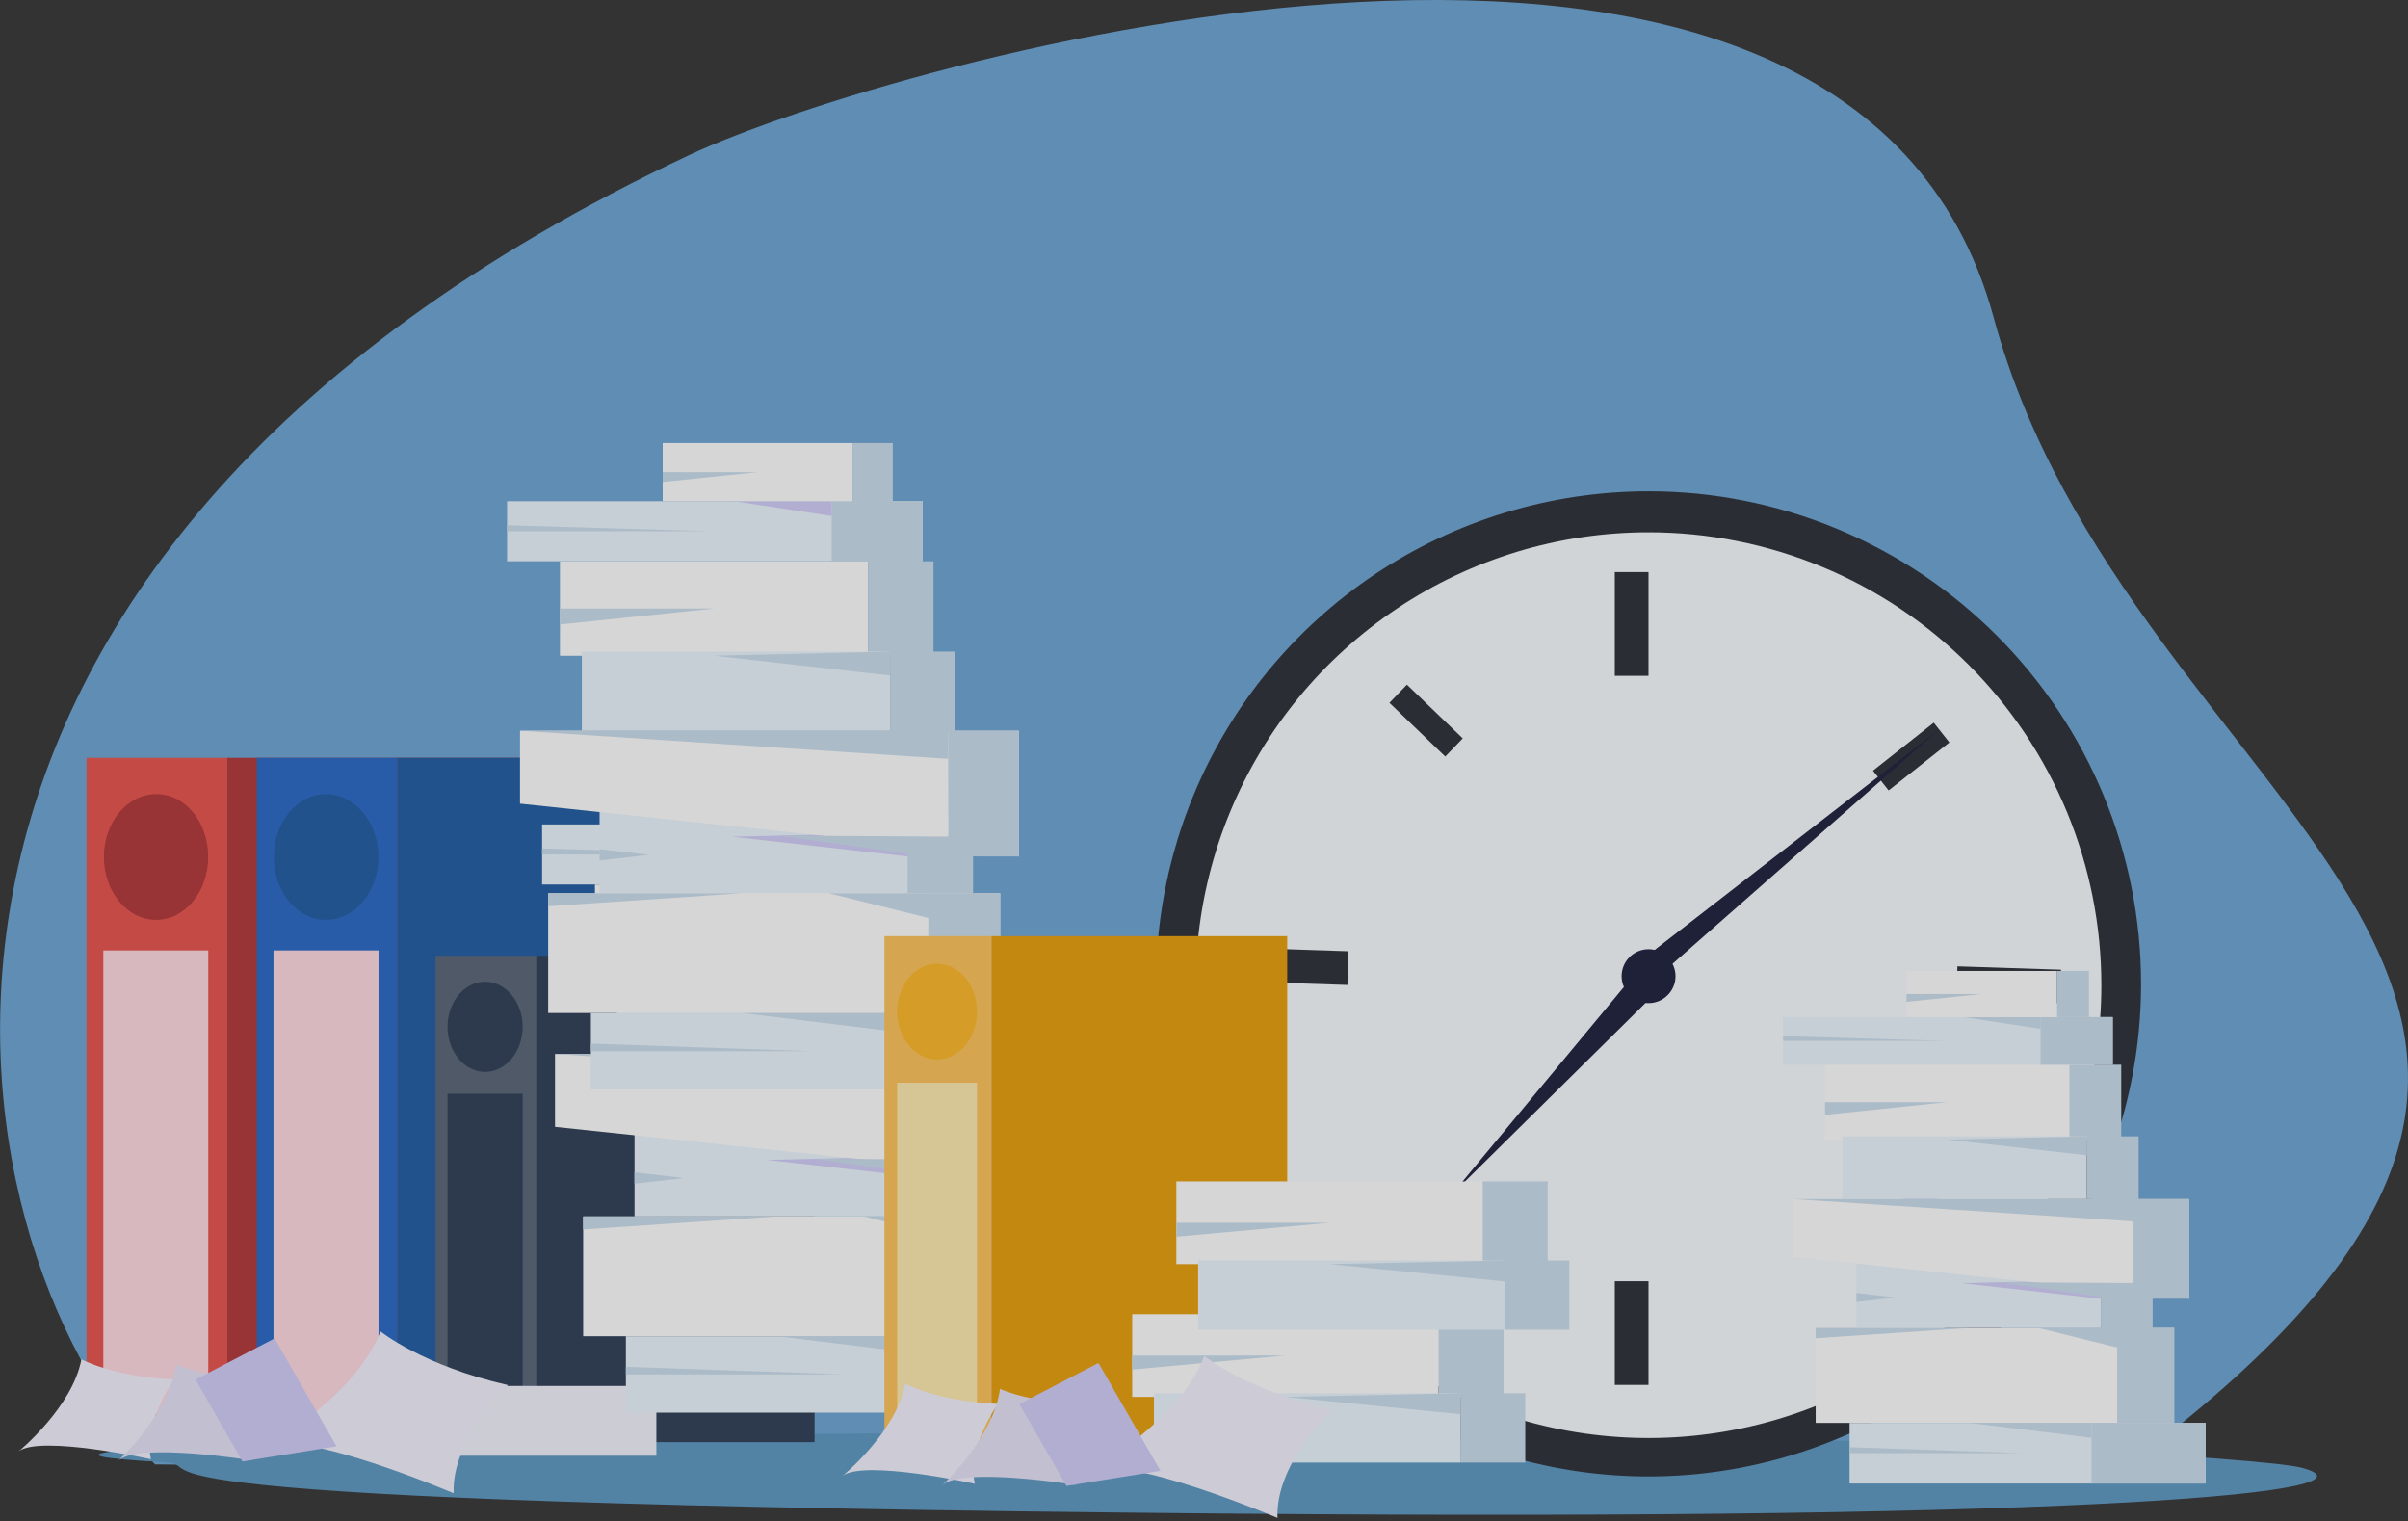 <svg width="535" height="338" viewBox="0 0 535 338" fill="none" xmlns="http://www.w3.org/2000/svg">
<rect x="0" y="0" width="535" height="338" fill="#333333" stroke="none"/>
<g opacity="0.8" clip-path="url(#clip0_5755_6301)">
<path d="M292.554 327.481C292.554 327.481 462.146 333.609 476.552 322.601C612.362 218.964 472.986 181.333 442.963 70.602C410.778 -48.175 195.907 14.368 153.294 34.374C-39.819 125.06 -13.324 274.581 34.452 325.331L292.554 327.481Z" fill="#6AA4D3"/>
<path d="M511.299 326.052C530.945 331.201 469.999 337.986 272.65 336.261C4.867 333.918 48.639 325.511 36.666 324.854C-25.246 321.468 117.683 318.186 269.921 318.186C422.158 318.186 503.51 324.03 511.299 326.052Z" fill="#5B97C1"/>
<path d="M475.689 218.578C475.689 240.221 469.271 261.379 457.247 279.375C445.223 297.37 428.132 311.396 408.136 319.679C388.14 327.961 366.137 330.128 344.91 325.906C323.682 321.684 304.184 311.261 288.88 295.957C273.576 280.653 263.153 261.154 258.931 239.927C254.708 218.7 256.876 196.697 265.158 176.701C273.441 156.705 287.467 139.614 305.462 127.59C323.458 115.565 344.615 109.147 366.259 109.147C380.629 109.147 394.859 111.978 408.136 117.477C421.413 122.977 433.476 131.037 443.638 141.199C453.8 151.361 461.86 163.424 467.36 176.701C472.859 189.978 475.689 204.207 475.689 218.578Z" fill="#282D35"/>
<path d="M466.87 218.861C466.87 238.76 460.969 258.213 449.914 274.758C438.859 291.304 423.145 304.199 404.761 311.815C386.376 319.43 366.147 321.422 346.63 317.54C327.113 313.658 309.186 304.075 295.115 290.005C281.044 275.934 271.462 258.007 267.58 238.49C263.698 218.973 265.69 198.743 273.305 180.359C280.92 161.974 293.816 146.261 310.361 135.206C326.907 124.15 346.359 118.25 366.258 118.25C379.471 118.248 392.555 120.849 404.763 125.905C416.97 130.96 428.062 138.371 437.405 147.714C446.748 157.057 454.159 168.149 459.215 180.357C464.271 192.564 466.872 205.648 466.87 218.861Z" fill="#F8FCFF"/>
<path d="M366.258 127.094H358.766V150.139H366.258V127.094Z" fill="#282D35"/>
<path d="M312.584 152.105L308.701 156.14L321.104 168.076L324.987 164.04L312.584 152.105Z" fill="#282D35"/>
<path d="M438.895 274.362L435.007 278.392L422.609 266.47L426.484 262.427L438.895 274.362Z" fill="#9E7BF3"/>
<path d="M429.635 160.549L416.135 171.207L419.605 175.602L433.105 164.945L429.635 160.549Z" fill="#282D35"/>
<path d="M316.066 262.92L302.562 273.573L306.031 277.97L319.535 267.316L316.066 262.92Z" fill="#282D35"/>
<path d="M366.258 284.635H358.766V307.667H366.258V284.635Z" fill="#282D35"/>
<path d="M276.59 210.584L276.346 218.073L299.365 218.824L299.61 211.336L276.59 210.584Z" fill="#282D35"/>
<path d="M434.892 214.678L434.646 222.167L457.666 222.922L457.912 215.434L434.892 214.678Z" fill="#282D35"/>
<path d="M372.258 216.866C372.258 218.049 371.907 219.206 371.25 220.19C370.593 221.174 369.659 221.942 368.566 222.395C367.472 222.849 366.269 222.968 365.108 222.738C363.948 222.508 362.881 221.939 362.043 221.103C361.205 220.267 360.634 219.202 360.402 218.041C360.169 216.881 360.286 215.678 360.737 214.584C361.188 213.49 361.954 212.554 362.936 211.894C363.919 211.235 365.075 210.882 366.259 210.879C367.848 210.879 369.372 211.509 370.496 212.632C371.621 213.754 372.255 215.277 372.258 216.866Z" fill="#191D3A"/>
<path d="M362.912 214.69L430.746 162.112L366.259 218.81L362.912 214.69Z" fill="#191D3A"/>
<path d="M363.002 216.608L322.461 265.466L367.508 220.921L363.002 216.608Z" fill="#191D3A"/>
<path d="M459.789 236.538H405.473V253.171H459.789V236.538Z" fill="white"/>
<path d="M471.286 236.538H459.789V253.171H471.286V236.538Z" fill="#CBDDED"/>
<path d="M463.652 252.45H409.336V266.393H463.652V252.45Z" fill="#EBF6FF"/>
<path d="M475.149 252.45H463.652V266.393H475.149V252.45Z" fill="#CBDDED"/>
<path d="M432.639 253.171L463.653 256.66V252.45L432.639 253.171Z" fill="#CBDDED"/>
<path d="M466.767 295.012H412.451V279.473L466.767 283.49V295.012Z" fill="#EBF6FF"/>
<path d="M478.264 283.49H466.768V295.025H478.264V283.49Z" fill="#CBDDED"/>
<path d="M435.754 285.06L466.768 288.537V284.327L435.754 285.06Z" fill="#D2CDF9"/>
<path d="M486.336 288.536L398.443 279.228V266.393H486.336V288.536Z" fill="white"/>
<path d="M486.336 288.536L473.926 288.524L473.861 266.393H486.336V288.536Z" fill="#CBDDED"/>
<path d="M473.86 266.393H398.443L473.86 271.349V266.393Z" fill="#CBDDED"/>
<path d="M475.084 289.27L444.135 284.867L477.543 285.06L475.084 289.27Z" fill="#CBDDED"/>
<path d="M483.04 295.012H403.4V316.113H483.04V295.012Z" fill="white"/>
<path d="M483.04 295.012H470.385V317.027H483.04V295.012Z" fill="#CBDDED"/>
<path d="M470.386 295.012H452.852L471.3 299.595L470.386 295.012Z" fill="#CBDDED"/>
<path d="M490.018 316.113H410.932V329.579H490.018V316.113Z" fill="#EBF6FF"/>
<path d="M490.005 316.113H464.682V329.579H490.005V316.113Z" fill="#CBDDED"/>
<path d="M464.683 316.113H437.531L464.683 319.421V316.113Z" fill="#CBDDED"/>
<path d="M410.932 321.507L449.644 322.846H410.932V321.507Z" fill="#CBDDED"/>
<path d="M403.4 295.012H437.53L403.4 297.304V295.012Z" fill="#CBDDED"/>
<path d="M405.473 244.854H432.637L405.473 247.674V244.854Z" fill="#CBDDED"/>
<path d="M412.451 289.245L421.141 288.253L412.451 287.249V289.245Z" fill="#CBDDED"/>
<path d="M469.394 225.955H396.166V236.537H469.394V225.955Z" fill="#EBF6FF"/>
<path d="M469.406 225.955H453.365V236.537H469.406V225.955Z" fill="#CBDDED"/>
<path d="M453.366 225.955H436.166L453.366 228.555V225.955Z" fill="#CBDDED"/>
<path d="M396.166 230.19L432.021 231.246H396.166V230.19Z" fill="#CBDDED"/>
<path d="M457.034 215.707H423.574V225.955H457.034V215.707Z" fill="white"/>
<path d="M464.116 215.707H457.035V225.955H464.116V215.707Z" fill="#CBDDED"/>
<path d="M423.574 220.831H440.311L423.574 222.569V220.831Z" fill="#CBDDED"/>
<path d="M50.493 168.356H19.234V319.203H50.493V168.356Z" fill="#E9504A"/>
<path d="M136.803 168.356H50.494V319.203H136.803V168.356Z" fill="#B23436"/>
<path d="M46.258 190.396C46.258 198.121 41.044 204.365 34.671 204.365C28.298 204.365 23.084 198.108 23.084 190.396C23.084 182.685 28.234 176.415 34.735 176.415C41.237 176.415 46.258 182.672 46.258 190.396Z" fill="#B23436"/>
<path d="M46.27 211.15H22.955V314.117H46.27V211.15Z" fill="#FFD9E1"/>
<path d="M88.305 168.356H57.047V319.203H88.305V168.356Z" fill="#2667C5"/>
<path d="M174.627 168.356H88.318V319.203H174.627V168.356Z" fill="#1D5AA3"/>
<path d="M84.083 190.396C84.083 198.121 78.869 204.365 72.419 204.365C65.969 204.365 60.832 198.108 60.832 190.396C60.832 182.685 65.982 176.415 72.419 176.415C78.856 176.415 84.083 182.672 84.083 190.396Z" fill="#1D5AA3"/>
<path d="M84.096 211.15H60.768V314.117H84.096V211.15Z" fill="#FFD9E1"/>
<path d="M119.152 212.334H96.764V320.387H119.152V212.334Z" fill="#566376"/>
<path d="M180.974 212.334H119.152V320.387H180.974V212.334Z" fill="#2C3C55"/>
<path d="M116.126 228.118C116.126 233.641 112.379 238.134 107.77 238.134C103.161 238.134 99.428 233.641 99.428 228.118C99.428 222.595 103.161 218.102 107.77 218.102C112.379 218.102 116.126 222.582 116.126 228.118Z" fill="#2C3C55"/>
<path d="M116.126 242.988H99.428V316.744H116.126V242.988Z" fill="#2C3C55"/>
<path d="M145.827 307.899H95.18V323.413H145.827V307.899Z" fill="#F2F2FC"/>
<path d="M84.533 295.785C84.533 295.785 93.957 303.432 112.856 307.706C112.856 307.706 100.278 319.692 100.793 331.742C100.793 331.742 66.96 317.349 59.119 321.353C59.106 321.353 78.842 310.474 84.533 295.785Z" fill="#F4F3FF"/>
<path d="M18.09 301.99C18.09 301.99 25.402 305.955 38.688 306.457C38.688 306.457 31.71 316.126 33.539 324.185C33.539 324.185 8.897 318.752 4.121 322.447C4.16 322.447 16.107 312.611 18.09 301.99Z" fill="#F4F3FF"/>
<path d="M39.125 303.123C39.125 303.123 46.657 306.676 59.956 306.406C59.956 306.406 53.519 316.46 55.862 324.43C55.862 324.43 30.963 320.413 26.393 324.43C26.393 324.352 37.761 313.847 39.125 303.123Z" fill="#E6E4F7"/>
<path d="M60.999 297.342L43.426 306.483L53.867 324.674L74.774 321.314L60.999 297.342Z" fill="#D2CDF9"/>
<path d="M200.67 196.499H132.18V217.484H200.67V196.499Z" fill="white"/>
<path d="M215.193 196.499H200.684V217.484H215.193V196.499Z" fill="#CBDDED"/>
<path d="M205.538 216.557H137.047V234.143H205.538V216.557Z" fill="#EBF6FF"/>
<path d="M220.046 216.557H205.537V234.143H220.046V216.557Z" fill="#CBDDED"/>
<path d="M166.438 217.484L205.536 221.874V216.557L166.438 217.484Z" fill="#CBDDED"/>
<path d="M209.476 270.242H140.973V250.648L209.476 255.707V270.242Z" fill="#EBF6FF"/>
<path d="M223.986 255.707H209.477V270.255H223.986V255.707Z" fill="#CBDDED"/>
<path d="M170.365 257.69L209.477 262.08V256.763L170.365 257.69Z" fill="#D2CDF9"/>
<path d="M234.157 262.08L123.311 250.339V234.143H234.157V262.08Z" fill="white"/>
<path d="M234.156 262.08L218.488 262.067L218.424 234.143H234.156V262.08Z" fill="#CBDDED"/>
<path d="M218.425 234.143H123.311L218.425 240.387V234.143Z" fill="#CBDDED"/>
<path d="M219.97 262.994L180.936 257.432L223.047 257.69L219.97 262.994Z" fill="#CBDDED"/>
<path d="M229.998 270.242H129.566V296.853H229.998V270.242Z" fill="white"/>
<path d="M229.985 270.242H214.021V298.012H229.985V270.242Z" fill="#CBDDED"/>
<path d="M214.022 270.242H191.93L215.18 276.023L214.022 270.242Z" fill="#CBDDED"/>
<path d="M238.791 296.853H139.055V313.834H238.791V296.853Z" fill="#EBF6FF"/>
<path d="M238.79 296.853H206.85V313.834H238.79V296.853Z" fill="#CBDDED"/>
<path d="M206.851 296.853H172.605L206.851 301.024V296.853Z" fill="#CBDDED"/>
<path d="M139.055 303.651L187.874 305.337H139.055V303.651Z" fill="#CBDDED"/>
<path d="M129.566 270.242H172.605L129.566 273.139V270.242Z" fill="#CBDDED"/>
<path d="M132.18 206.991H166.438L132.18 210.532V206.991Z" fill="#CBDDED"/>
<path d="M140.973 262.968L151.929 261.719L140.973 260.445V262.968Z" fill="#CBDDED"/>
<path d="M212.786 183.161H120.439V196.499H212.786V183.161Z" fill="#EBF6FF"/>
<path d="M212.786 183.161H192.561V196.499H212.786V183.161Z" fill="#CBDDED"/>
<path d="M192.561 183.161H170.881L192.561 186.431V183.161Z" fill="#D2CDF9"/>
<path d="M120.439 188.491L165.654 189.83H120.439V188.491Z" fill="#CBDDED"/>
<path d="M197.196 170.235H154.994V183.161H197.196V170.235Z" fill="white"/>
<path d="M206.13 170.235H197.195V183.161H206.13V170.235Z" fill="#CBDDED"/>
<path d="M154.994 176.698H176.108L154.994 178.874V176.698Z" fill="#CBDDED"/>
<path d="M192.895 124.699H124.404V145.684H192.895V124.699Z" fill="white"/>
<path d="M207.405 124.699H192.908V145.684H207.405V124.699Z" fill="#CBDDED"/>
<path d="M197.762 144.757H129.271V162.343H197.762V144.757Z" fill="#EBF6FF"/>
<path d="M212.271 144.757H197.762V162.343H212.271V144.757Z" fill="#CBDDED"/>
<path d="M158.662 145.671L197.761 150.074V144.757L158.662 145.671Z" fill="#CBDDED"/>
<path d="M201.702 198.443H133.211V178.848L201.702 183.895V198.443Z" fill="#EBF6FF"/>
<path d="M216.198 183.895H201.701V198.443H216.198V183.895Z" fill="#CBDDED"/>
<path d="M162.59 185.877L201.702 190.28V184.963L162.59 185.877Z" fill="#D2CDF9"/>
<path d="M226.38 190.281L115.533 178.539V162.344H226.38V190.281Z" fill="white"/>
<path d="M226.381 190.281L210.713 190.255L210.648 162.344H226.381V190.281Z" fill="#CBDDED"/>
<path d="M210.648 162.344H115.533L210.648 168.587V162.344Z" fill="#CBDDED"/>
<path d="M212.193 191.182L173.158 185.633L215.283 185.878L212.193 191.182Z" fill="#CBDDED"/>
<path d="M222.223 198.443H121.791V225.054H222.223V198.443Z" fill="white"/>
<path d="M222.21 198.443H206.246V226.213H222.21V198.443Z" fill="#CBDDED"/>
<path d="M206.259 198.443H184.154L207.405 204.223L206.259 198.443Z" fill="#CBDDED"/>
<path d="M231.016 225.054H131.279V242.035H231.016V225.054Z" fill="#EBF6FF"/>
<path d="M231.002 225.054H199.074V242.035H231.002V225.054Z" fill="#CBDDED"/>
<path d="M199.075 225.054H164.83L199.075 229.212V225.054Z" fill="#CBDDED"/>
<path d="M131.279 231.838L180.111 233.538H131.279V231.838Z" fill="#CBDDED"/>
<path d="M121.791 198.443H164.829L121.791 201.327V198.443Z" fill="#CBDDED"/>
<path d="M124.418 135.192H158.663L124.418 138.732V135.192Z" fill="#CBDDED"/>
<path d="M133.211 191.169L144.154 189.907L133.211 188.646V191.169Z" fill="#CBDDED"/>
<path d="M205.009 111.349H112.662V124.687H205.009V111.349Z" fill="#EBF6FF"/>
<path d="M205.011 111.349H184.785V124.687H205.011V111.349Z" fill="#CBDDED"/>
<path d="M184.784 111.349H163.104L184.784 114.632V111.349Z" fill="#D2CDF9"/>
<path d="M112.662 116.692L157.876 118.018H112.662V116.692Z" fill="#CBDDED"/>
<path d="M189.432 98.423H147.23V111.349H189.432V98.423Z" fill="white"/>
<path d="M198.353 98.423H189.418V111.349H198.353V98.423Z" fill="#CBDDED"/>
<path d="M147.23 104.886H168.331L147.23 107.075V104.886Z" fill="#CBDDED"/>
<path d="M220.292 207.97H196.5V322.782H220.292V207.97Z" fill="#FEC257"/>
<path d="M285.988 207.97H220.291V322.782H285.988V207.97Z" fill="#E79E08"/>
<path d="M217.073 224.745C217.073 230.615 213.107 235.379 208.202 235.379C203.297 235.379 199.332 230.615 199.332 224.745C199.332 218.874 203.297 214.098 208.202 214.098C213.107 214.098 217.073 218.861 217.073 224.745Z" fill="#FEB824"/>
<path d="M217.073 240.542H199.332V318.907H217.073V240.542Z" fill="#FFEAAE"/>
<path d="M319.628 291.961H251.549V310.332H319.628V291.961Z" fill="white"/>
<path d="M334.048 291.961H319.629V310.332H334.048V291.961Z" fill="#CBDDED"/>
<path d="M324.456 309.521H256.377V324.932H324.456V309.521Z" fill="#EBF6FF"/>
<path d="M338.876 309.521H324.457V324.932H338.876V309.521Z" fill="#CBDDED"/>
<path d="M285.59 310.332L324.457 314.182V309.521L285.59 310.332Z" fill="#CBDDED"/>
<path d="M251.549 301.14H285.588L251.549 304.256V301.14Z" fill="#CBDDED"/>
<path d="M329.438 262.466H261.359V280.838H329.438V262.466Z" fill="white"/>
<path d="M343.859 262.466H329.439V280.838H343.859V262.466Z" fill="#CBDDED"/>
<path d="M334.28 280.027H266.201V295.424H334.28V280.027Z" fill="#EBF6FF"/>
<path d="M348.686 280.027H334.279V295.424H348.686V280.027Z" fill="#CBDDED"/>
<path d="M295.398 280.838L334.278 284.687V280.027L295.398 280.838Z" fill="#CBDDED"/>
<path d="M261.359 271.658H295.399L261.359 274.761V271.658Z" fill="#CBDDED"/>
<path d="M267.579 301.256C267.579 301.256 277.003 308.916 295.902 313.19C295.902 313.19 283.311 325.163 283.826 337.227C283.826 337.227 249.993 322.82 242.152 326.837C242.152 326.798 261.901 315.92 267.579 301.256Z" fill="#F4F3FF"/>
<path d="M201.135 307.423C201.135 307.423 208.46 311.401 221.733 311.89C221.733 311.89 214.755 321.559 216.584 329.631C216.584 329.631 191.942 324.198 187.166 327.893C187.218 327.893 199.152 318.057 201.135 307.423Z" fill="#F4F3FF"/>
<path d="M222.171 308.556C222.171 308.556 229.702 312.109 243.001 311.851C243.001 311.851 236.564 321.906 238.92 329.875C238.92 329.875 214.009 325.871 209.451 329.875C209.451 329.798 220.806 319.28 222.171 308.556Z" fill="#E6E4F7"/>
<path d="M244.057 302.788L226.471 311.929L236.925 330.107L257.832 326.76L244.057 302.788Z" fill="#D2CDF9"/>
</g>
<defs>
<clipPath id="clip0_5755_6301">
<rect width="535" height="337.188" fill="white"/>
</clipPath>
</defs>
</svg>
